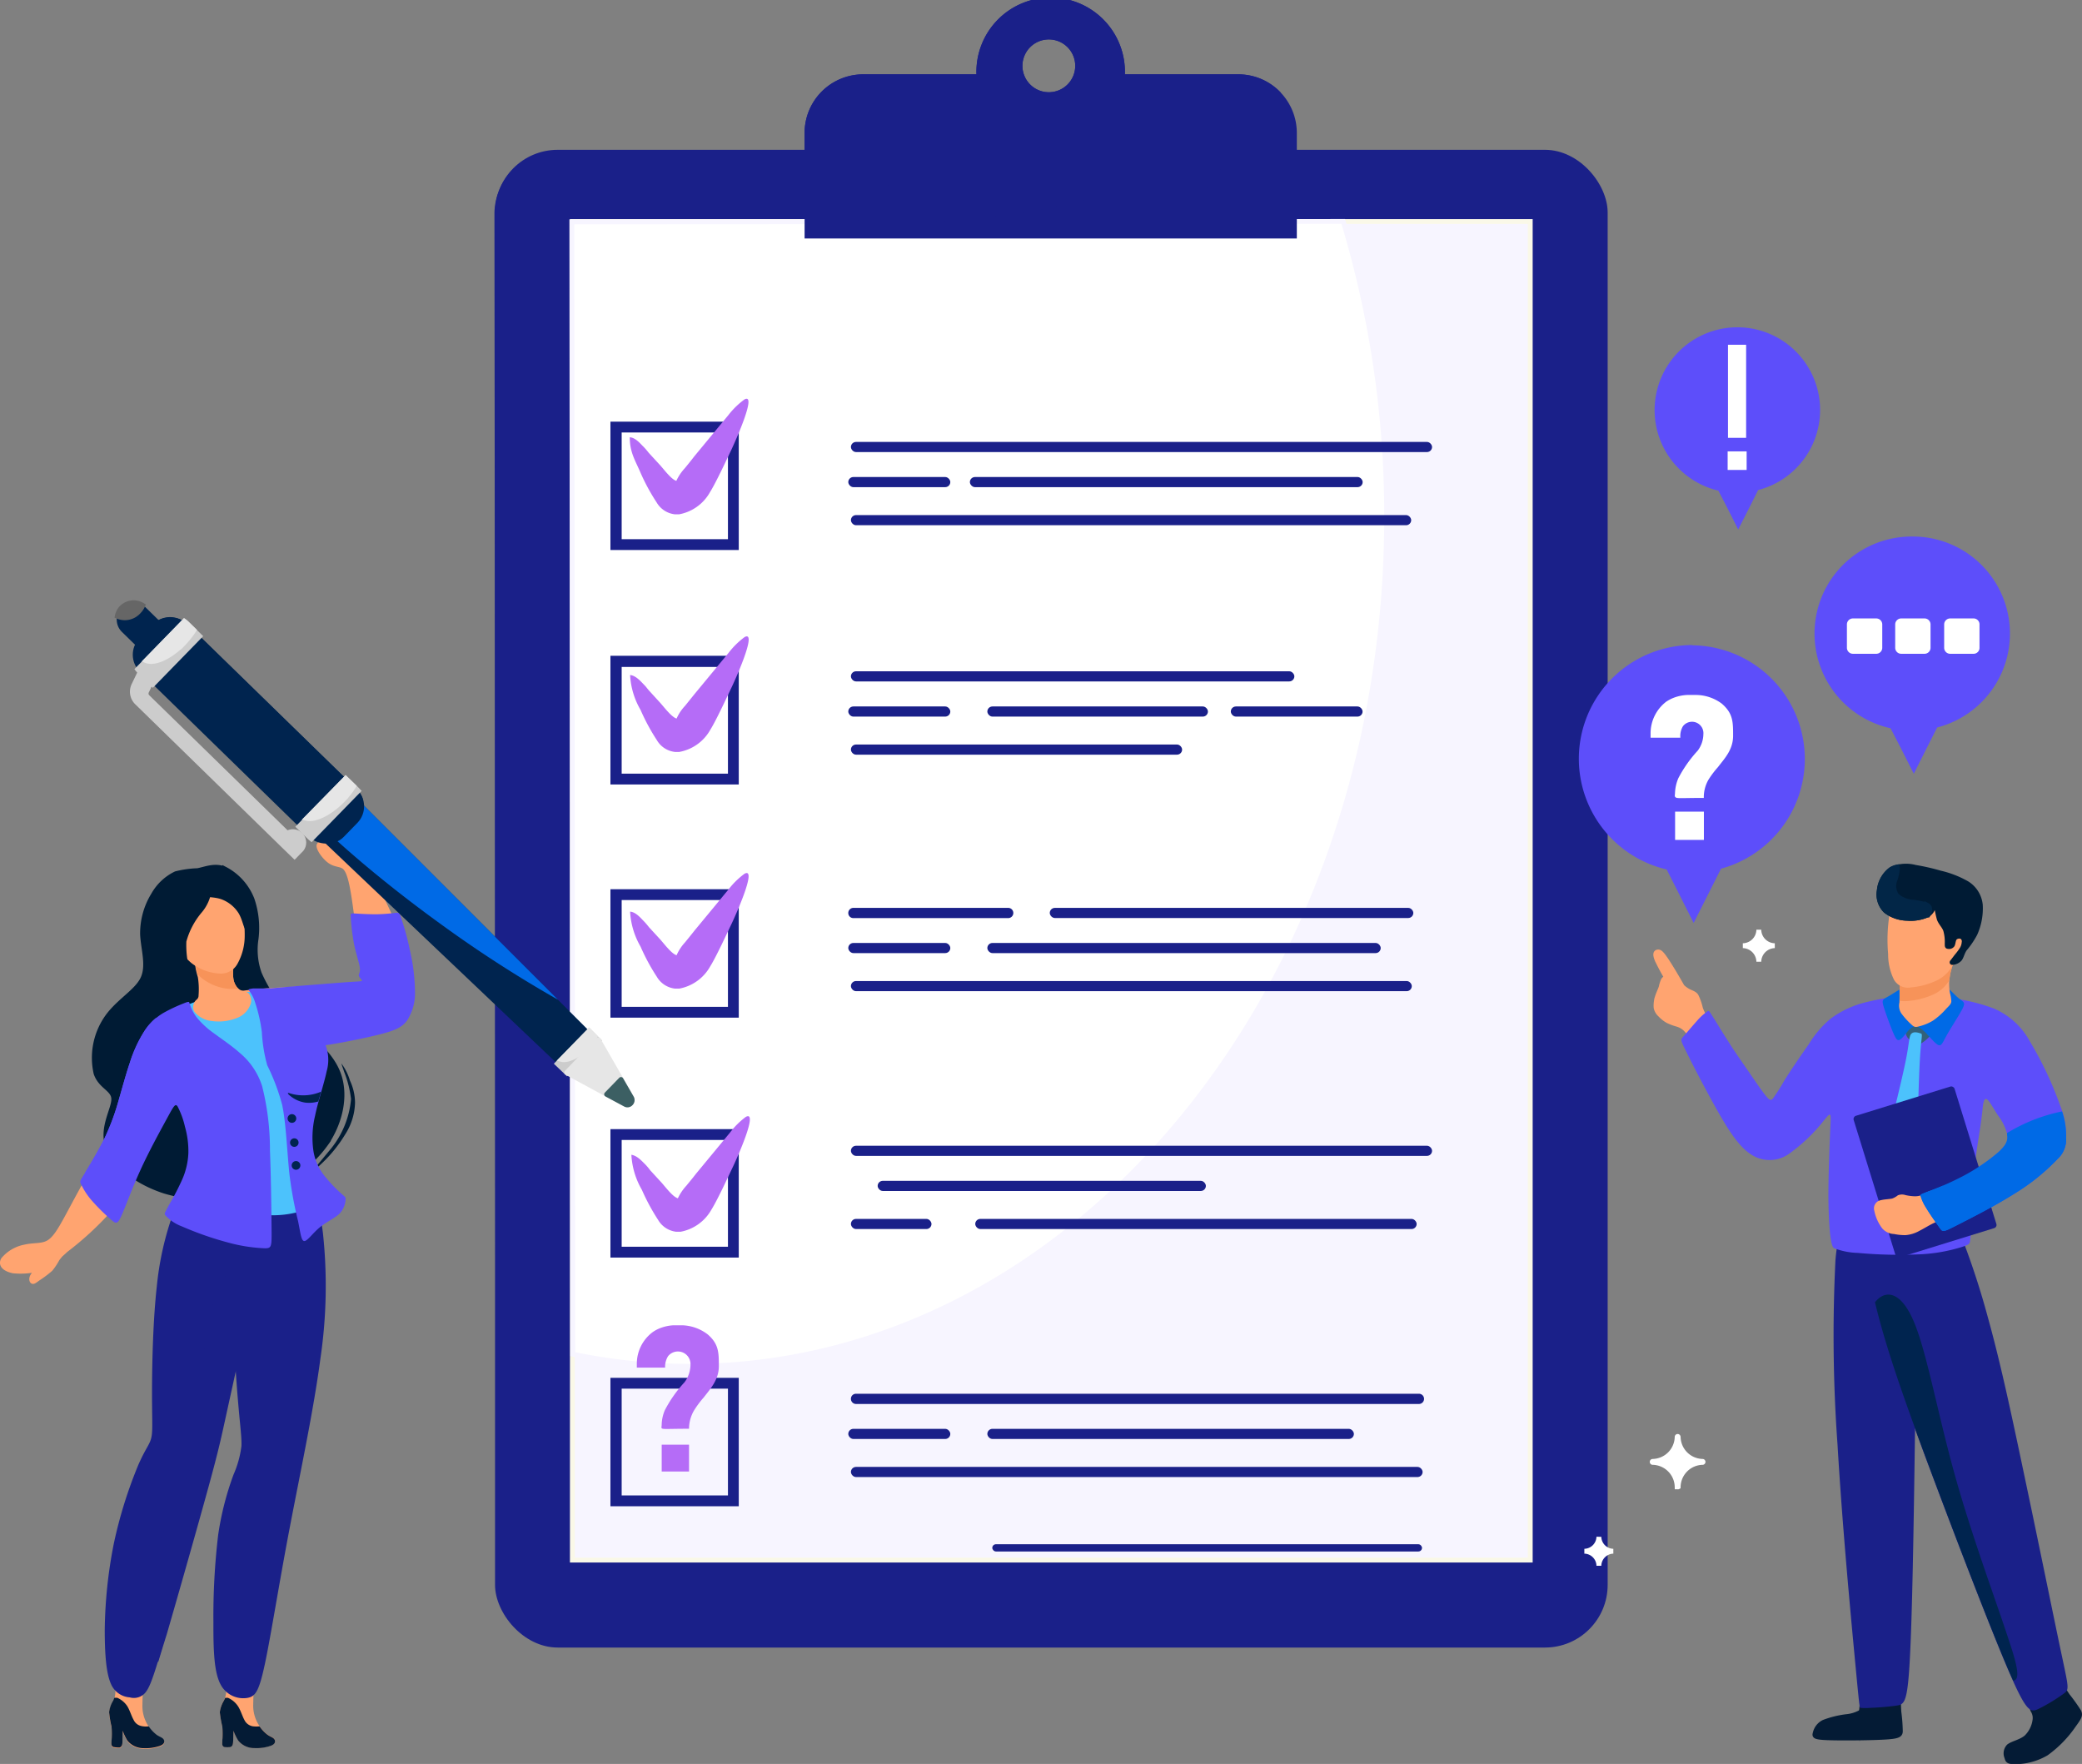 <svg xmlns="http://www.w3.org/2000/svg" viewBox="0 0 244.48 207.12"><rect x="0" y="0" width="244.48" height="207.12" fill="#808080" stroke="none"/><defs><style>.cls-1,.cls-2{fill:#1a2089;}.cls-10,.cls-11,.cls-12,.cls-13,.cls-14,.cls-15,.cls-16,.cls-17,.cls-18,.cls-19,.cls-2,.cls-20,.cls-22,.cls-23,.cls-24,.cls-27,.cls-4,.cls-5,.cls-7,.cls-8,.cls-9{fill-rule:evenodd;}.cls-3{fill:#f7f5ff;stroke:#faf8e8;}.cls-11,.cls-15,.cls-16,.cls-18,.cls-22,.cls-23,.cls-24,.cls-25,.cls-27,.cls-3,.cls-4,.cls-7,.cls-8,.cls-9{stroke-miterlimit:22.93;}.cls-11,.cls-15,.cls-16,.cls-18,.cls-19,.cls-20,.cls-22,.cls-23,.cls-27,.cls-3,.cls-4,.cls-7,.cls-8,.cls-9{stroke-width:0.57px;}.cls-24,.cls-25,.cls-26,.cls-27,.cls-4{fill:#fff;}.cls-4{stroke:#f7f5ff;}.cls-5,.cls-6{fill:#b56cf7;}.cls-7{fill:#ffa470;stroke:#ffa470;}.cls-8{fill:#041b35;stroke:#041b35;}.cls-12,.cls-9{fill:#001b34;}.cls-9{stroke:#001b34;}.cls-10{fill:#4cc2fc;}.cls-11{fill:#f79359;stroke:#f79359;}.cls-13{fill:#5d4efa;}.cls-14,.cls-21{fill:#00244f;}.cls-15{fill:#ccc;stroke:#ccc;}.cls-16{fill:#666;stroke:#666;}.cls-17{fill:#006ae6;}.cls-18,.cls-19{fill:#e6e6e6;stroke:#e6e6e6;}.cls-19,.cls-20{stroke-linecap:round;stroke-linejoin:round;}.cls-20{fill:#3c5f63;stroke:#3c5f63;}.cls-22{fill:#33627a;stroke:#33627a;}.cls-23{fill:#022647;stroke:#022647;}.cls-24,.cls-25,.cls-27{stroke:#fff;}.cls-24,.cls-25{stroke-width:0.22px;}</style></defs><title>designing_a_framework</title><g id="Layer_2" data-name="Layer 2"><g id="Layer_1-2" data-name="Layer 1"><rect class="cls-1" x="58.13" y="17.59" width="130.65" height="175.86" rx="7.36"/><path class="cls-2" d="M65.28,17.81,179,17.72a7.32,7.32,0,0,1,7.23,7.34l.05,67.28c-19.11,41.35-61.6,70.13-110.95,70.13a125.61,125.61,0,0,1-17.13-1.18L58.06,25.17A7.32,7.32,0,0,1,65.28,17.81Z"/><rect class="cls-3" x="67.21" y="26.01" width="112.48" height="157.17"/><path class="cls-4" d="M67.15,26.05,157.73,26a118.87,118.87,0,0,1,5.1,34.7c0,55.08-36.66,99.73-81.89,99.73A67.47,67.47,0,0,1,67.26,159Z"/><path class="cls-2" d="M101.34,8.73h13.32a8.72,8.72,0,1,1,17.43,0H145.4a6.88,6.88,0,0,1,6.88,6.86V28l-57.8,0V15.61a6.88,6.88,0,0,1,6.86-6.88Zm21.82-4.1a3.1,3.1,0,1,0,3.1,3.1,3.1,3.1,0,0,0-3.1-3.1ZM105.67,17.81A2.2,2.2,0,0,0,103.49,20h0a2.17,2.17,0,0,0,2.18,2.17l35.42,0A2.2,2.2,0,0,0,143.27,20h0a2.17,2.17,0,0,0-2.18-2.17Z"/><path class="cls-2" d="M101.34,8.73h13.32a8.72,8.72,0,1,1,17.43,0H145.4a6.81,6.81,0,0,1,5,2.15,30.67,30.67,0,0,1-8.65,7,2.07,2.07,0,0,0-.66-.1l-35.42,0A2.2,2.2,0,0,0,103.49,20h0a2.17,2.17,0,0,0,2.18,2.17l26.32,0A82,82,0,0,1,106.56,26a90.54,90.54,0,0,1-12.08-.8V15.61a6.88,6.88,0,0,1,6.86-6.88Zm21.82-4.1a3.1,3.1,0,1,0,3.1,3.1A3.1,3.1,0,0,0,123.16,4.63Z"/><path class="cls-2" d="M71.68,49.51H86.75V64.58H71.68V49.51ZM73,50.78V63.31H85.48V50.78Z"/><path class="cls-2" d="M71.68,77H86.75V92.11H71.68V77ZM73,78.31V90.84H85.48V78.31Z"/><path class="cls-2" d="M71.68,104.41H86.75v15.08H71.68V104.41ZM73,105.68v12.54H85.48V105.68Z"/><path class="cls-2" d="M71.68,132.58H86.75v15.08H71.68V132.58ZM73,133.85v12.54H85.48V133.85Z"/><path class="cls-2" d="M71.68,161.78H86.75v15.08H71.68V161.78ZM73,163.05v12.54H85.48V163.05Z"/><path class="cls-5" d="M79.42,56.46c-.62-.17-1.57-1.5-2-1.94l-1.25-1.36a7.93,7.93,0,0,0-.61-.71c-.41-.4-.92-1.05-1.61-1.11,0,1.78.65,2.73,1.24,4.11A23.55,23.55,0,0,0,77.11,59a2.84,2.84,0,0,0,2.14,1.39h.49a5.23,5.23,0,0,0,3.63-2.6c.69-1.1,1.88-3.66,2.52-5,.25-.53,3.1-6.74,1.53-5.89a9.38,9.38,0,0,0-1.89,1.84l-4,4.84c-.39.51-.71.9-1.11,1.39A5.69,5.69,0,0,0,79.42,56.46Z"/><path class="cls-5" d="M79.45,84.37c-.62-.17-1.58-1.49-2-1.93l-1.25-1.37c-.26-.3-.31-.41-.6-.7s-.93-1.06-1.61-1.11a9.06,9.06,0,0,0,1.23,4.1,23.6,23.6,0,0,0,1.91,3.54,2.81,2.81,0,0,0,2.13,1.39h.5A5.23,5.23,0,0,0,83.4,85.7c.69-1.1,1.87-3.66,2.51-5,.26-.53,3.11-6.74,1.53-5.9a9.39,9.39,0,0,0-1.88,1.85l-4,4.84-1.12,1.39A5.24,5.24,0,0,0,79.45,84.37Z"/><path class="cls-5" d="M79.45,112.16c-.62-.17-1.58-1.5-2-1.94l-1.25-1.36a7.92,7.92,0,0,0-.6-.7c-.41-.41-.93-1.06-1.61-1.12a9.14,9.14,0,0,0,1.23,4.11,23.6,23.6,0,0,0,1.91,3.54,2.84,2.84,0,0,0,2.13,1.39h.5a5.25,5.25,0,0,0,3.63-2.6c.69-1.1,1.87-3.66,2.51-5,.26-.53,3.11-6.74,1.53-5.89a9.33,9.33,0,0,0-1.88,1.84l-4,4.84c-.4.51-.72.9-1.12,1.39A5.43,5.43,0,0,0,79.45,112.16Z"/><path class="cls-5" d="M79.6,140.7c-.62-.16-1.58-1.49-2-1.93l-1.25-1.36a6.46,6.46,0,0,0-.6-.71c-.41-.4-.93-1-1.61-1.11a9.14,9.14,0,0,0,1.23,4.11,24.54,24.54,0,0,0,1.91,3.54,2.84,2.84,0,0,0,2.13,1.39h.5a5.25,5.25,0,0,0,3.63-2.6c.69-1.1,1.87-3.66,2.51-5,.26-.53,3.11-6.74,1.53-5.89A9.32,9.32,0,0,0,85.71,133l-4,4.84c-.39.51-.72.9-1.12,1.39A5.77,5.77,0,0,0,79.6,140.7Z"/><path class="cls-5" d="M74.78,160.12v.46H78.1a2.38,2.38,0,0,1,.34-1.33,1.48,1.48,0,0,1,2.64,1,3.45,3.45,0,0,1-.7,2.05,15.07,15.07,0,0,0-2.3,3.26,4.51,4.51,0,0,0-.38,1.68c0,.72-.54.52,3.21.52a4.28,4.28,0,0,1,.57-2.12,11.12,11.12,0,0,1,1.15-1.55c.77-1,1.78-2.07,1.78-3.67s0-2.61-1.31-3.74a5.18,5.18,0,0,0-3-1.07h-1a5.11,5.11,0,0,0-1.74.4,4.33,4.33,0,0,0-.7.39A4.63,4.63,0,0,0,74.78,160.12Z"/><rect class="cls-6" x="77.7" y="169.63" width="3.21" height="3.15"/><rect class="cls-1" x="116.52" y="181.32" width="50.46" height="0.85" rx="0.43"/><path class="cls-2" d="M140.64,183.82h25.94c.22,0,.39.1.39.22h0c0,.12-.17.22-.39.22H140.64c-.21,0-.39-.1-.39-.22h0C140.25,183.92,140.43,183.82,140.64,183.82Z"/><rect class="cls-1" x="99.92" y="51.89" width="68.24" height="1.19" rx="0.6"/><rect class="cls-1" x="99.61" y="56.01" width="11.98" height="1.19" rx="0.6"/><rect class="cls-1" x="113.89" y="56.01" width="46.12" height="1.19" rx="0.6"/><rect class="cls-1" x="99.92" y="60.48" width="65.79" height="1.19" rx="0.6"/><rect class="cls-1" x="99.92" y="78.82" width="52.07" height="1.19" rx="0.6"/><rect class="cls-1" x="99.61" y="82.95" width="11.98" height="1.19" rx="0.6"/><rect class="cls-1" x="144.53" y="82.95" width="15.47" height="1.19" rx="0.6"/><rect class="cls-1" x="99.92" y="87.42" width="38.89" height="1.19" rx="0.6"/><rect class="cls-1" x="115.94" y="82.95" width="25.9" height="1.19" rx="0.6"/><rect class="cls-1" x="123.27" y="106.6" width="42.69" height="1.19" rx="0.6"/><rect class="cls-1" x="99.61" y="110.72" width="11.98" height="1.19" rx="0.6"/><rect class="cls-1" x="99.92" y="115.19" width="65.86" height="1.19" rx="0.6"/><rect class="cls-1" x="115.94" y="110.72" width="46.19" height="1.19" rx="0.6"/><path class="cls-1" d="M100.2,106.6h18.19a.6.6,0,0,1,.6.6v0a.6.6,0,0,1-.6.6H100.2a.59.59,0,0,1-.59-.59v0A.6.6,0,0,1,100.2,106.6Z"/><rect class="cls-1" x="99.92" y="134.53" width="68.24" height="1.19" rx="0.6"/><rect class="cls-1" x="103.06" y="138.65" width="38.54" height="1.19" rx="0.6"/><rect class="cls-1" x="99.92" y="143.12" width="9.46" height="1.19" rx="0.6"/><rect class="cls-1" x="114.52" y="143.12" width="51.83" height="1.19" rx="0.6"/><path class="cls-1" d="M100.52,163.65h66.1a.6.6,0,0,1,.6.6v0a.6.6,0,0,1-.6.6h-66.1a.6.6,0,0,1-.6-.6v0A.59.59,0,0,1,100.52,163.65Z"/><rect class="cls-1" x="99.61" y="167.77" width="11.98" height="1.19" rx="0.6"/><rect class="cls-1" x="99.92" y="172.24" width="67.13" height="1.19" rx="0.6"/><rect class="cls-1" x="115.94" y="167.77" width="43.04" height="1.19" rx="0.6"/><path class="cls-7" d="M29.86,195.21a35.31,35.31,0,0,0-.41,4.89,4.52,4.52,0,0,0,.72,2.63,4.81,4.81,0,0,0,1.07,1.17c.33.23.58.3.7.41s.13.25-.25.39a4.84,4.84,0,0,1-1.81.25,2.12,2.12,0,0,1-1.68-.77,5.69,5.69,0,0,1-.72-1.81c-.14-.46-.25-.57-.3-.1s-.06,1.5-.08,2-.05.57-.18.57a3,3,0,0,1-.44,0c-.11,0-.11,0-.09-.4a11,11,0,0,0,0-1.77,13.47,13.47,0,0,1-.29-1.65,3.19,3.19,0,0,1,.45-1.23,2.91,2.91,0,0,0,.29-1.41c0-.68-.11-1.69-.18-2.61s-.11-1.74-.11-2.17,0-.46.68-.52a7.72,7.72,0,0,1,2.46.09C30.2,193.38,30.06,193.88,29.86,195.21Z"/><path class="cls-8" d="M30.34,203a4.64,4.64,0,0,0,.9.92c.33.23.58.3.7.41s.13.25-.25.39a4.84,4.84,0,0,1-1.81.25,2.12,2.12,0,0,1-1.68-.77,5.69,5.69,0,0,1-.72-1.81c-.14-.46-.25-.57-.3-.1s-.06,1.5-.08,2-.05.57-.18.57a3,3,0,0,1-.44,0c-.11,0-.11,0-.09-.4a11,11,0,0,0,0-1.77,13.47,13.47,0,0,1-.29-1.65,3.19,3.19,0,0,1,.45-1.23l.08-.17.08,0a2.38,2.38,0,0,1,1,.86c.29.44.47,1.09.73,1.57a1.63,1.63,0,0,0,1.15.9A3.55,3.55,0,0,0,30.34,203Z"/><path class="cls-7" d="M16.86,195.26a33.82,33.82,0,0,0-.42,4.89,4.52,4.52,0,0,0,.72,2.63A4.81,4.81,0,0,0,18.23,204c.33.23.58.3.7.41s.13.25-.25.39a4.81,4.81,0,0,1-1.81.25,2.12,2.12,0,0,1-1.68-.77,5.94,5.94,0,0,1-.72-1.81c-.14-.46-.25-.57-.3-.11s-.06,1.51-.07,2.05-.06.57-.18.57a3.1,3.1,0,0,1-.45-.05c-.11,0-.11,0-.09-.4a9.94,9.94,0,0,0,0-1.77,11.84,11.84,0,0,1-.28-1.65,3,3,0,0,1,.45-1.23,2.92,2.92,0,0,0,.28-1.41c0-.68-.1-1.69-.18-2.61s-.11-1.74-.11-2.17,0-.46.69-.52a7.67,7.67,0,0,1,2.45.09C17.2,193.43,17.05,193.93,16.86,195.26Z"/><path class="cls-8" d="M17.33,203a4.47,4.47,0,0,0,.9.93c.33.23.58.3.7.41s.13.25-.25.39a4.81,4.81,0,0,1-1.81.25,2.12,2.12,0,0,1-1.68-.77,5.94,5.94,0,0,1-.72-1.81c-.14-.46-.25-.57-.3-.11s-.06,1.51-.07,2.05-.06.57-.18.57a3.1,3.1,0,0,1-.45-.05c-.11,0-.11,0-.09-.4a9.94,9.94,0,0,0,0-1.77,11.84,11.84,0,0,1-.28-1.65,3,3,0,0,1,.45-1.23l.07-.18.08,0a2.43,2.43,0,0,1,1,.85c.28.45.46,1.09.73,1.58a1.58,1.58,0,0,0,1.14.89A2.67,2.67,0,0,0,17.33,203Z"/><path class="cls-9" d="M20.65,102.59a12,12,0,0,1,2.55-.36c.92-.17,2-.68,3.2-.19a6.78,6.78,0,0,1,3.19,3.55,10.35,10.35,0,0,1,.48,4.64,8.32,8.32,0,0,0,.38,4.08,16.89,16.89,0,0,0,3.84,5.48c1.93,1.91,4.45,3.72,5.41,6.2s.36,5.63-1.38,8.23a14.69,14.69,0,0,1-8.09,5.65,19.15,19.15,0,0,1-10.87,0c-3.38-1.08-6.1-3.26-6.75-5.41s.78-4.25.75-5.43-1.53-1.41-2.08-3a8.28,8.28,0,0,1,1.16-6.38c1.31-2,3.53-3.13,4.3-4.67s.09-3.47,0-5.26a8.62,8.62,0,0,1,1.29-4.67A6,6,0,0,1,20.65,102.59Z"/><path class="cls-2" d="M35,135.9c1.43,1.55,2.42,4.86,2.92,8.88a58.33,58.33,0,0,1-.3,14.77c-.79,6-2.36,13.33-3.62,19.94S31.82,192,31.12,195.3,30,199.22,29,199.37a3,3,0,0,1-3.12-1.63c-.75-1.45-.83-4-.82-7.25a81.23,81.23,0,0,1,.56-10.28,34.85,34.85,0,0,1,1.8-7.06,11.94,11.94,0,0,0,.93-3.35c.05-1-.16-2.37-.43-5.63s-.59-8.46-.84-13.13-.43-8.83,0-11.45,1.58-3.69,3.07-4.35S33.57,134.36,35,135.9Z"/><path class="cls-7" d="M24.62,117.86c1.24-1.14,5.17-1.46,8.65-1.65s6.51-.26,8.22-.23,2.12.16,2-.61-.64-2.44-1.05-4.39-.64-4.2-.91-5.87-.55-2.77-1-3.23-1.09-.28-1.79-.77-1.46-1.63-1.25-1.92,1.41.3,1.74,0-.2-1.39-.73-2.18-1.05-1.25-.91-1.68,1-.83,1.78-.93a2.74,2.74,0,0,1,2.31.74A5.72,5.72,0,0,1,43,97.66a4.85,4.85,0,0,1,0,1.86,6.61,6.61,0,0,0,.52,3.23c.59,1.51,1.78,3.5,2.64,5.73A32.46,32.46,0,0,1,47.83,115c.27,1.84.31,3-.38,3.93s-2.08,1.42-5.74,2-9.56,1.27-13.23.62S23.37,119,24.62,117.86Z"/><path class="cls-2" d="M28.78,138.52c-1.41-.16-3.78-.28-5-.34s-1.19-.06-1.54.49a17,17,0,0,0-1.83,3.59,35.61,35.61,0,0,0-2,8.82c-.45,4-.56,9.26-.56,12.49s.11,4.44-.09,5.27-.69,1.25-1.55,3.24a52.64,52.64,0,0,0-2.84,9.14,54.85,54.85,0,0,0-1.07,10.17c0,2.93.18,5.11.73,6.33a2.58,2.58,0,0,0,2.21,1.58,1.75,1.75,0,0,0,1.9-.65c.54-.72,1-2.11,2.36-6.79s3.62-12.63,4.88-17.22,1.5-5.8,2.2-9,1.85-8.24,2.57-12.38,1-7.32,1.21-9.23.29-2.57.4-3.19a3,3,0,0,0,0-1.6C30.67,138.89,30.2,138.68,28.78,138.52Z"/><path class="cls-2" d="M18.59,195.11c.26-.86.58-1.92,1-3.25,1.36-4.68,3.62-12.63,4.88-17.22s1.5-5.8,2.2-9,1.85-8.24,2.57-12.38c.3-1.76.53-3.35.71-4.74a2,2,0,0,0-2.67.34c-1.49,1.39-2.63,4.73-3.14,8.79s-.36,8.83-1.16,12.41-2.52,5.94-3.73,9.59a46.46,46.46,0,0,0-2,11.62C17.14,194,17.52,195.2,18.59,195.11Z"/><path class="cls-10" d="M36,136.65a9.63,9.63,0,0,1-.34-5.07c.43-1.85,1.61-3.71,2.07-5.34a4.82,4.82,0,0,0-.87-4.52,20.14,20.14,0,0,0-4.38-4,5.74,5.74,0,0,0-3.2-1.24,13.38,13.38,0,0,0-4.66.63,21.48,21.48,0,0,0-5.86,2.55c-1,.81-.16,1.31.38,2.55s.78,3.2,1.32,5.08a37.53,37.53,0,0,0,1.92,4.93,6.26,6.26,0,0,1,.8,2.87,8.32,8.32,0,0,1-.75,2.79,13.86,13.86,0,0,1-.89,1.69c-.18.28-.18.28,1.37.88a35.15,35.15,0,0,0,7.39,2.11,11.57,11.57,0,0,0,6.14-.73c1.15-.58,1.15-1.22.86-2S36.4,138.05,36,136.65Z"/><path class="cls-7" d="M27.23,113a5.51,5.51,0,0,0-.1,2,2.17,2.17,0,0,0,.85,1.43c.38.24.79.21,1,.4a1,1,0,0,1,.13,1.08,2.36,2.36,0,0,1-1.36,1.34,5.49,5.49,0,0,1-2.84.35,2.67,2.67,0,0,1-1.87-1,.85.85,0,0,1,.22-1,.87.87,0,0,0,.34-.71,9.3,9.3,0,0,0-.09-2.23,8.5,8.5,0,0,1-.36-1.76c.07-.32.5-.32,1.24-.48a23.69,23.69,0,0,1,2.34-.54c.58-.06.68.16.68.34A6.92,6.92,0,0,1,27.23,113Z"/><path class="cls-11" d="M27.23,113a5.51,5.51,0,0,0-.1,2,2.64,2.64,0,0,0,.3.83H27a5.57,5.57,0,0,1-3.08-1.17,4.09,4.09,0,0,1-.44-.39,4.68,4.68,0,0,1-.28-1.38c.07-.32.5-.32,1.24-.48a23.69,23.69,0,0,1,2.34-.54c.58-.06.68.16.68.34A6.92,6.92,0,0,1,27.23,113Z"/><path class="cls-7" d="M28,106.23a13.81,13.81,0,0,1,.45,3.64,6.46,6.46,0,0,1-.81,3.15,1.92,1.92,0,0,1-1.91,1,5.57,5.57,0,0,1-3.08-1.17,6.72,6.72,0,0,1-2.08-3.15,4.74,4.74,0,0,1,0-3.42A4.51,4.51,0,0,1,23,104a5.51,5.51,0,0,1,2.89-.3,2.12,2.12,0,0,1,1.38.82A3.92,3.92,0,0,1,28,106.23Z"/><path class="cls-7" d="M21.4,119a4.64,4.64,0,0,1,1.3,3.08,9.27,9.27,0,0,1-1.26,5c-1,1.76-2.51,3.48-3.43,4.88a20.34,20.34,0,0,0-1.9,4.21,22.93,22.93,0,0,1-3.37,6,36.73,36.73,0,0,1-5,4.59l-.67.61c-.1.14-.24.29-.35.45A7.71,7.71,0,0,1,5.94,149a12.13,12.13,0,0,1-1.46,1.1c-.4.29-.56.42-.66.35s-.15-.32,0-.6.41-.49.64-.83a8.64,8.64,0,0,1-2.91.2C.5,149,.05,148.48.4,147.89a4.36,4.36,0,0,1,2.53-1.47c1-.24,1.95-.08,2.71-.49S7,144.54,7.84,143s1.92-3.62,2.91-5.25A30.22,30.22,0,0,0,13.44,133a58.66,58.66,0,0,0,2-6.81,22,22,0,0,1,1.78-5.17,5,5,0,0,1,2.29-2C20.27,118.7,20.82,118.55,21.4,119Z"/><path class="cls-9" d="M23.72,102.57a2.22,2.22,0,0,1,.84,1.93A4.75,4.75,0,0,1,23.43,107a9.21,9.21,0,0,0-1.83,3.51,11.34,11.34,0,0,0,.55,4c.27,1.28.3,2.46-.39,3.18s-2.1,1-3.21,1.7a7.33,7.33,0,0,0-2.45,3.1c-.55,1.18-.85,2.35-1.08,2.91s-.4.5-.67-.4a8.71,8.71,0,0,1-.27-4.13,7.68,7.68,0,0,1,2.52-3.72,11.5,11.5,0,0,0,2.73-2.63,6.83,6.83,0,0,0,.34-3.64,29.3,29.3,0,0,1-.18-3.78,3,3,0,0,1,.84-2c.48-.52,1.17-1,1.77-1.56S23.25,102.39,23.72,102.57Z"/><path class="cls-9" d="M23.46,104.25a1,1,0,0,0,.57.69c.43.16,1.23.09,2.06.38a4.32,4.32,0,0,1,2.19,1.79c.49.84.61,1.86.85,1.94s.6-.77.49-1.87A5.27,5.27,0,0,0,28,104a4.46,4.46,0,0,0-3-.92,2.44,2.44,0,0,0-1.62.46.47.47,0,0,0-.15.55C23.32,104.16,23.39,104.09,23.46,104.25Z"/><path class="cls-12" d="M41.69,129.47a7.2,7.2,0,0,1-1.17,3.75,16.28,16.28,0,0,1-3.32,3.91,1.06,1.06,0,0,1-.49.34l2.15-2.59a10.76,10.76,0,0,0,2.36-5.83,12.58,12.58,0,0,0-.8-3.18c-.11-.34-.25-.69-.33-1a6.35,6.35,0,0,1,1,2A6.22,6.22,0,0,1,41.69,129.47Z"/><path class="cls-13" d="M30.35,116.21c.35,0,.71-.1,1.62-.18s2.37-.21,4.18-.35,4-.32,5.1-.39,1.3-.06,1.24-.18-.33-.38-.36-.57.2-.33.12-.93-.45-1.65-.68-2.78a25.42,25.42,0,0,1-.37-3c-.05-.6-.06-.6.48-.57s1.65.1,2.61.09a21.43,21.43,0,0,0,2.19-.17c.41,0,.41,0,.63.63s.66,2,1,3.66a22.61,22.61,0,0,1,.62,5,5.85,5.85,0,0,1-.94,3.37c-.56.75-1.31,1.13-3.06,1.58s-4.51,1-6,1.23-1.73.24-2.21-.11a23,23,0,0,1-2.1-1.93c-.91-.9-2-2-2.82-2.78s-1.29-1.12-1.45-1.33S30.18,116.26,30.35,116.21Z"/><path class="cls-13" d="M21.6,117.8a18.89,18.89,0,0,0-2.37,1.11A6.77,6.77,0,0,0,17,121a15.55,15.55,0,0,0-1.74,3.74c-.5,1.47-.93,3.1-1.37,4.6a26.75,26.75,0,0,1-1.66,4.4c-.76,1.54-1.81,3.26-2.34,4.12s-.53.86-.37,1.19a8.33,8.33,0,0,0,1.16,1.8,22.63,22.63,0,0,0,2.3,2.3c.6.54.79.66,1.25-.33s1.19-3.08,2.24-5.39,2.44-4.82,3.2-6.22.92-1.66,1.18-1.3a9.84,9.84,0,0,1,.87,2.39,10.52,10.52,0,0,1,.4,3.08,8.55,8.55,0,0,1-.72,3.1,28.61,28.61,0,0,1-1.49,2.88c-.37.68-.46.88-.52,1s-.09.2.1.42A5,5,0,0,0,21.36,144a38,38,0,0,0,5.48,1.91,19,19,0,0,0,4.26.66c.79,0,.81-.17.79-2.23s-.06-6-.19-9.24a30.51,30.51,0,0,0-.92-7.57,8.38,8.38,0,0,0-2.6-3.88c-1.06-.94-2.2-1.68-3.12-2.37a9.91,9.91,0,0,1-2-1.87,4.83,4.83,0,0,1-.73-1.41c-.1-.29-.12-.32-.14-.34S22.11,117.59,21.6,117.8Z"/><path class="cls-13" d="M18.3,119.53A6.64,6.64,0,0,0,17,121a15.55,15.55,0,0,0-1.74,3.74c-.5,1.47-.93,3.1-1.37,4.6a26.75,26.75,0,0,1-1.66,4.4c-.71,1.43-1.67,3-2.22,3.92a.84.84,0,0,0,.32.5c.51.34,1.58,0,2.37-.89a11.13,11.13,0,0,0,1.72-3.3,8.47,8.47,0,0,1,1.82-3,21.53,21.53,0,0,0,3.25-3.4,6.65,6.65,0,0,0,.74-4.33,5.72,5.72,0,0,0-1.45-3.3A2.73,2.73,0,0,0,18.3,119.53Z"/><path class="cls-13" d="M29.22,116.29a4.13,4.13,0,0,1,.69,1.27,18.41,18.41,0,0,1,.84,3.64,17.87,17.87,0,0,0,.63,3.88,24.87,24.87,0,0,1,1.76,4.67c.47,2.29.58,5.71.86,8.22a46.36,46.36,0,0,0,1,5.41c.27,1.31.36,2.31.72,2.34s1-.93,1.83-1.61,1.81-1.09,2.35-1.64a2.63,2.63,0,0,0,.68-1.59c0-.33,0-.3-.47-.7a16.8,16.8,0,0,1-2-2.11,6.22,6.22,0,0,1-1.29-2.83A10.92,10.92,0,0,1,37,131c.35-1.71,1.05-3.73,1.36-5.22a4.82,4.82,0,0,0-.33-3.51,15,15,0,0,0-2.57-3.23,27.07,27.07,0,0,0-2.53-2.28,3.3,3.3,0,0,0-1-.65,2.37,2.37,0,0,0-.78-.05l-1.44,0C29.26,116.13,29.14,116.15,29.22,116.29Z"/><path class="cls-14" d="M37.38,129.33c.11-.38.22-.77.32-1.15a5.29,5.29,0,0,1-3.8.15c-.19,0-.08.15.26.41a3.68,3.68,0,0,0,1.65.72A3.74,3.74,0,0,0,37.38,129.33Z"/><path class="cls-13" d="M22.87,131.51a12.73,12.73,0,0,0,3.18.84,5.18,5.18,0,0,0,3.06-.95,5.47,5.47,0,0,0,1.14-1.07c.15-.13.15.08,0,.49a3.52,3.52,0,0,1-1,1.5,4.16,4.16,0,0,1-2.32.94,7,7,0,0,1-2.8-.35,3.31,3.31,0,0,1-1.46-1C22.4,131.62,22.26,131.34,22.87,131.51Z"/><path class="cls-14" d="M34.28,131.84a.51.51,0,1,0-.51-.51A.51.51,0,0,0,34.28,131.84Z"/><path class="cls-14" d="M34.56,134.66a.5.5,0,1,0-.5-.5A.5.5,0,0,0,34.56,134.66Z"/><path class="cls-14" d="M34.76,137.35a.51.51,0,1,0-.51-.51A.51.51,0,0,0,34.76,137.35Z"/><path class="cls-15" d="M17.33,81.84l16.39,16a1.28,1.28,0,0,1,1.67,1.89l-.8.82-.91-.88L16.43,82.83l-.33-.32a1.78,1.78,0,0,1-.37-2.09l1.34-2.79,1.27,1.23-1.13,2.33A.57.57,0,0,0,17.33,81.84Z"/><path class="cls-14" d="M14.29,71.35h0a2,2,0,0,0,0,2.82l1.79,1.75a2,2,0,0,0,2.83,0h0a2,2,0,0,0,0-2.83l-1.79-1.75A2,2,0,0,0,14.29,71.35Z"/><path class="cls-16" d="M14.29,71.35h0a1.94,1.94,0,0,0-.52,1,2.19,2.19,0,0,0,2.51-.54,2.42,2.42,0,0,0,.49-.72A2,2,0,0,0,14.29,71.35Z"/><polygon class="cls-14" points="31.52 83.38 26.82 88.2 66.58 125.98 70.3 122.17 31.52 83.38"/><path class="cls-17" d="M65.53,117.39,33.81,85.66c-1.84-.44-3.09-.37-3.58.31C28.4,88.52,38.15,98.69,52,108.68A145.14,145.14,0,0,0,65.53,117.39Z"/><polygon class="cls-15" points="65.44 124.89 66.58 125.98 70.3 122.17 69.18 121.05 65.44 124.89"/><path class="cls-18" d="M69.86,121.73l-.68-.68-3.26,3.34c.73.19,2-.39,3-1.48A6,6,0,0,0,69.86,121.73Z"/><path class="cls-19" d="M73.41,129.66l-2.57-1.39-4.3-2.33L68.4,124l1.86-1.91,2.44,4.24,1.46,2.54a.55.55,0,0,1-.09.66A.52.52,0,0,1,73.41,129.66Z"/><path class="cls-20" d="M73.41,129.66l-2.18-1.17,1.69-1.74,1.24,2.15a.55.55,0,0,1-.09.66A.52.52,0,0,1,73.41,129.66Z"/><rect class="cls-21" x="25.22" y="69.06" width="7.9" height="33.46" rx="2.79" transform="translate(-52.62 46.78) rotate(-45.73)"/><path class="cls-14" d="M18,73.27l-.87.9a44.63,44.63,0,0,0,8.31,10.64c7.06,6.88,14.54,10.75,17.16,9a2.84,2.84,0,0,0-.69-1.1l-20-19.47A2.8,2.8,0,0,0,18,73.27Z"/><path class="cls-15" d="M35.08,97.07l1.31,1.28.18.15,5.5-5.64-.16-.17-1.32-1.28Z"/><path class="cls-18" d="M41.53,92.32l-.94-.91L36,96.08c1,.24,2.72-.58,4.19-2.08A9.17,9.17,0,0,0,41.53,92.32Z"/><path class="cls-15" d="M16.16,78.59a2.44,2.44,0,0,0,.27.29l1.51,1.48,5.52-5.66-1.52-1.48a2.48,2.48,0,0,0-.3-.25Z"/><path class="cls-18" d="M22.77,74l-.83-.81a2.48,2.48,0,0,0-.3-.25l-4.5,4.62c1,.42,2.82-.4,4.4-2A9.88,9.88,0,0,0,22.77,74Z"/><path class="cls-7" d="M200.74,120.2a5.5,5.5,0,0,1-1.07-1.82,6.17,6.17,0,0,0-.51-1.45c-.23-.32-.63-.38-1-.6a3.39,3.39,0,0,1-.63-.48l-.2-.35c-.51-.9-1.29-2.21-1.78-2.92s-.67-.82-.87-.8-.4.17-.09.92a23.74,23.74,0,0,0,1.14,2.13.54.54,0,0,0-.41.26,4,4,0,0,0-.25.8c-.1.33-.3.7-.44,1.14a3.34,3.34,0,0,0-.16,1.29,1.5,1.5,0,0,0,.48.82,3.71,3.71,0,0,0,.89.71,6.56,6.56,0,0,0,1.09.41,2.34,2.34,0,0,1,1,.57,5.71,5.71,0,0,1,1.14,1.65,10.74,10.74,0,0,0,1,2.14c.37.41.83.29,1.35-.12a2.11,2.11,0,0,0,.94-1.91A7.16,7.16,0,0,0,200.74,120.2Z"/><path class="cls-8" d="M222.91,198.41c0,.52,0,1.65.07,2.62a19.68,19.68,0,0,1,.17,2.23c0,.48-.29.63-2,.72s-4.94.12-6.53.06-1.56-.21-1.46-.56a1.88,1.88,0,0,1,1-1.26,11.19,11.19,0,0,1,2.68-.66,4.23,4.23,0,0,0,1.59-.48c.22-.18.16-.39.22-.77a1.78,1.78,0,0,1,.89-1.31,8.49,8.49,0,0,1,2.35-.68,1.87,1.87,0,0,0,.79-.26C222.74,198,222.86,197.89,222.91,198.41Z"/><path class="cls-8" d="M241.38,196.93c.31.42.87,1.41,1.42,2.2a21.47,21.47,0,0,1,1.3,1.82c.21.43.08.69-.58,1.59a13.37,13.37,0,0,1-3.23,3.32,7.29,7.29,0,0,1-3.69,1c-.79,0-.85-.15-.94-.51a1.19,1.19,0,0,1,.22-1.29c.44-.36,1.45-.52,2.09-1.09a3.47,3.47,0,0,0,1-2.1,1.67,1.67,0,0,0-.26-1.06,1.83,1.83,0,0,1,.08-1.59,9,9,0,0,1,1.65-1.79c.45-.42.5-.52.55-.64S241.07,196.51,241.38,196.93Z"/><path class="cls-2" d="M225.09,149.8c-.06,5.69-.18,16.15-.32,25.29s-.31,17-.58,20.94-.64,4.12-1.51,4.24a30.52,30.52,0,0,1-3.07.26,6.22,6.22,0,0,1-1.13,0c-.12,0-.12.07-.63-5.31s-1.53-16.21-2.08-25.64a177.21,177.21,0,0,1-.24-21.63c.36-4.16,1.17-4.45,2.85-4.74a17.55,17.55,0,0,1,5.5-.29C225.16,143.19,225.15,144.11,225.09,149.8Z"/><path class="cls-2" d="M228.75,141.39a93.41,93.41,0,0,1,4.67,13.27c1.61,5.76,3,12.47,4.56,19.87s3.21,15.52,4.08,19.63.94,4.2.28,4.7a21,21,0,0,1-3,1.81c-.92.42-1.39.38-3.49-4.51s-5.83-14.61-8.61-22-4.63-12.58-5.86-16.69-1.85-7.17-2.34-9.34-.86-3.44.32-5.05A16,16,0,0,1,225,138.8C226.76,138.12,227.48,138.69,228.75,141.39Z"/><path class="cls-14" d="M236.4,197.34l-.52-1.18c-2.1-4.88-5.83-14.61-8.61-22s-4.63-12.58-5.86-16.69c-.51-1.69-.91-3.2-1.24-4.55a1.59,1.59,0,0,1,.2-.24c1.16-1.23,2.93-1,4.43,2.66s2.74,10.68,4.79,18,4.93,15,6.34,19.37C237,195.88,237.19,197.26,236.4,197.34Z"/><path class="cls-13" d="M228.63,117.16a21,21,0,0,1,5.48,1.25,8.71,8.71,0,0,1,4.25,3.87,41.68,41.68,0,0,1,3.57,7.57,9.47,9.47,0,0,1,.68,3.85,3.07,3.07,0,0,1-1,2.38,24.8,24.8,0,0,1-5.13,4.11c-1.63,1-3.52,2.06-5,2.84,0,.22,0,.42,0,.61a15.69,15.69,0,0,1-.16,2.19c-.08.28-.23.36-1.06.62a19.27,19.27,0,0,1-4.68.82,52.87,52.87,0,0,1-7.45-.16,8.23,8.23,0,0,1-2.76-.55c-.62-.27-.66-5.21-.67-6.07,0-2.59.14-6.29.23-8.12s.08-1.81-.74-.83a20.07,20.07,0,0,1-4.06,3.9,3.93,3.93,0,0,1-4.67,0c-1.46-1-2.79-3.22-4.13-5.63s-2.67-5-3.34-6.37-.68-1.32-.28-1.78,1.19-1.38,1.74-2a6.74,6.74,0,0,1,1.05-.91c.16-.12.16-.12.78.87s1.83,3,3,4.68,2.17,3.18,2.79,4,.81,1,1.09.72a22.61,22.61,0,0,0,1.39-2.19c.76-1.21,1.93-2.92,2.84-4.21a12.06,12.06,0,0,1,2.56-3,11.38,11.38,0,0,1,4-1.9,26.19,26.19,0,0,1,5.07-.79,25.79,25.79,0,0,1,4.71.1Zm3.24,20.17a20,20,0,0,0,2.85-2.07c.91-.84,1.11-1.37,1-2a6.13,6.13,0,0,0-1.06-2.23c-1-1.45-1.64-3.22-1.86-.8S232.06,134.7,231.87,137.33Z"/><path class="cls-22" d="M225.53,120.32a2.44,2.44,0,0,1,.81.52.48.48,0,0,1,0,.69,4.12,4.12,0,0,1-.84.71c-.23.14-.27.11-.46,0a4.21,4.21,0,0,1-.72-.47.9.9,0,0,1-.26-.58,1.38,1.38,0,0,1,0-.62.5.5,0,0,1,.39-.28,3.29,3.29,0,0,1,.54,0A.91.91,0,0,1,225.53,120.32Z"/><path class="cls-17" d="M229.07,116.33c.23.21.61.62.93.88s.57.38.62.59-.09.53-.5,1.23-1.11,1.78-1.54,2.55-.58,1.23-.9,1.15-.82-.69-1.27-1.15a4.61,4.61,0,0,0-1.14-1,.63.63,0,0,0-.67,0,2.41,2.41,0,0,0-.66.61c-.28.34-.67.86-.94.93s-.45-.29-.75-1-.72-1.88-.95-2.57-.27-.94-.18-1.11.29-.26.69-.49,1-.63,1.28-.77.3-.06.38.13.27.46,1,.58a9.68,9.68,0,0,0,2.68-.07,2.42,2.42,0,0,0,1.22-.55c.19-.14.27-.17.35-.17S228.84,116.12,229.07,116.33Z"/><path class="cls-10" d="M224.9,136.22c.26-.55.24-1,.27-3s.12-5.53.22-7.77.23-3.18.27-3.64,0-.43-.23-.5-.72-.22-1,.08-.22,1.08-.68,3.31-1.38,5.91-1.88,8-.54,2.63-.35,3.36a5.25,5.25,0,0,0,1,2c.37.36.69.14,1.11-.29A6.54,6.54,0,0,0,224.9,136.22Z"/><rect class="cls-1" x="219.84" y="128.93" width="12.4" height="17.4" rx="0.39" transform="translate(-30.57 72.93) rotate(-17.19)"/><path class="cls-7" d="M224.9,140.75a6,6,0,0,1-1.22-.15,1,1,0,0,0-.68,0,2.66,2.66,0,0,1-.72.4c-.37.09-.94.09-1.35.2a.69.69,0,0,0-.56.9,4.75,4.75,0,0,0,.87,1.95,1.65,1.65,0,0,0,1.21.56,6,6,0,0,0,1.3.13,3.62,3.62,0,0,0,1.5-.47c.58-.29,1.27-.74,1.88-1s1.12-.29,1.38-.7a1.8,1.8,0,0,0,0-1.7,1.84,1.84,0,0,0-1.36-.83,1.86,1.86,0,0,0-1,.38A2.72,2.72,0,0,1,224.9,140.75Z"/><path class="cls-7" d="M229.53,111.62c-.18.66-.64,1.85-.83,2.82a6,6,0,0,0,0,2.23,4.23,4.23,0,0,1,.15.89c0,.19-.21.36-.56.73a7.92,7.92,0,0,1-1.45,1.3,5.53,5.53,0,0,1-1.58.65c-.34.09-.36.09-.66-.19a8.56,8.56,0,0,1-1.12-1.25,1.39,1.39,0,0,1-.15-1.07c0-.42.07-1,.08-1.49a10.57,10.57,0,0,0,0-1.13c0-.34-.07-.7.24-1s1-.41,1.81-.88,1.84-1.27,2.55-1.75a3.48,3.48,0,0,1,1.39-.67C229.63,110.84,229.71,111,229.53,111.62Z"/><path class="cls-11" d="M229.53,111.62c-.18.66-.64,1.85-.83,2.82,0,.21-.07.41-.09.59a4,4,0,0,1-1.51,1.39,8.84,8.84,0,0,1-3.07.83,3.07,3.07,0,0,1-.69,0c0-.33,0-.69,0-1a10.57,10.57,0,0,0,0-1.13c0-.34-.07-.7.24-1s1-.41,1.81-.88,1.84-1.27,2.55-1.75a3.48,3.48,0,0,1,1.39-.67C229.63,110.84,229.71,111,229.53,111.62Z"/><path class="cls-7" d="M224.33,115.66a8.7,8.7,0,0,0,3.07-.84,4,4,0,0,0,1.52-1.4,5.3,5.3,0,0,1,.6-.76,3.42,3.42,0,0,0,.94-1.23,4.87,4.87,0,0,0,.28-2.84,4.67,4.67,0,0,0-2.06-3.17,6.47,6.47,0,0,0-4.29-.74,2.75,2.75,0,0,0-2.18,2.43A18.61,18.61,0,0,0,222,112a6.37,6.37,0,0,0,.67,2.93A1.6,1.6,0,0,0,224.33,115.66Z"/><path class="cls-9" d="M227.4,106.38a13.71,13.71,0,0,0,.32,1.53c.2.51.57.81.75,1.31a5,5,0,0,1,.18,1.55c0,.35,0,.35.12.36a.47.47,0,0,0,.48-.17c.11-.19.1-.6.29-.83a.76.76,0,0,1,.84-.14.66.66,0,0,1,.26.67,1.79,1.79,0,0,1-.25.78,7.56,7.56,0,0,1-.61.82c-.21.27-.39.52-.49.64s-.09.13.09.09a1.25,1.25,0,0,0,.74-.39c.21-.27.28-.72.57-1.16a10.09,10.09,0,0,0,1.22-1.79,7.27,7.27,0,0,0,.63-3.4,3.35,3.35,0,0,0-1.56-2.51,11.54,11.54,0,0,0-3.15-1.23,25.53,25.53,0,0,0-2.94-.67,4.2,4.2,0,0,0-2.82.24,3.47,3.47,0,0,0-1.39,2.48,2.68,2.68,0,0,0,.75,2.38,4.24,4.24,0,0,0,2.55.88,4.86,4.86,0,0,0,2.32-.38,1.49,1.49,0,0,0,.7-.88C227.13,106.29,227.3,106.11,227.4,106.38Z"/><path class="cls-23" d="M222.78,101.8a1.92,1.92,0,0,0-.71.28,3.47,3.47,0,0,0-1.39,2.48,2.68,2.68,0,0,0,.75,2.38,4.24,4.24,0,0,0,2.55.88,4.86,4.86,0,0,0,2.32-.38l.09,0a1.34,1.34,0,0,0,.12-.24c.17-.41.11-.75-.24-.93a8.24,8.24,0,0,0-1.69-.34,3.24,3.24,0,0,1-1.86-.78,2,2,0,0,1-.25-1.71,5.45,5.45,0,0,0,.34-1.48Z"/><path class="cls-17" d="M242.14,130.5a8.72,8.72,0,0,1,.47,3.2,3.07,3.07,0,0,1-1,2.38,24.8,24.8,0,0,1-5.13,4.11c-2.4,1.52-5.37,3-6.86,3.76s-1.5.73-1.88.19-1.13-1.59-1.57-2.33a5.37,5.37,0,0,1-.63-1.35c-.06-.2-.06-.2.78-.52a34.73,34.73,0,0,0,4.17-1.84,22.37,22.37,0,0,0,4.19-2.84c.91-.84,1.11-1.37,1-2a2.07,2.07,0,0,0,0-.22A20,20,0,0,1,242.14,130.5Z"/><path class="cls-17" d="M242.61,133.6v.1a3.07,3.07,0,0,1-1,2.38,24.8,24.8,0,0,1-5.13,4.11c-2.4,1.52-5.37,3-6.86,3.76s-1.5.73-1.88.19-1.13-1.59-1.57-2.33a5.37,5.37,0,0,1-.63-1.35c-.06-.2-.06-.2.78-.52.43-.16,1.09-.41,1.85-.73,0,0,0,.07,0,.18s0,.52.58.73a7,7,0,0,0,3.4-.05,23.25,23.25,0,0,0,5.66-2,11.07,11.07,0,0,0,3.72-3C242,134.57,242.32,134,242.61,133.6Z"/><path class="cls-13" d="M198.73,75.77A13.35,13.35,0,0,1,202.09,102l-1.38,2.74-1.83,3.63-1.83-3.63-1.34-2.65a13.35,13.35,0,0,1,3-26.35Z"/><path class="cls-13" d="M224.6,63a11.39,11.39,0,0,1,2.87,22.42l-1.18,2.33-1.56,3.1-1.57-3.1L222,85.51A11.39,11.39,0,0,1,224.6,63Z"/><path class="cls-13" d="M204,38.43a9.71,9.71,0,0,1,2.45,19.11l-1,2-1.34,2.63-1.33-2.63-1-1.93A9.72,9.72,0,0,1,204,38.43Z"/><path class="cls-24" d="M193.93,86.06v.45h3.27a2.36,2.36,0,0,1,.33-1.3,1.45,1.45,0,0,1,2.6,1,3.41,3.41,0,0,1-.69,2,14.83,14.83,0,0,0-2.26,3.21,4.78,4.78,0,0,0-.38,1.65c0,.7-.52.51,3.16.51a4.22,4.22,0,0,1,.56-2.08A10.9,10.9,0,0,1,201.65,90c.76-1,1.75-2,1.75-3.61s0-2.57-1.28-3.68a5,5,0,0,0-3-1h-1a5,5,0,0,0-1.71.39,4.64,4.64,0,0,0-.69.38A4.57,4.57,0,0,0,193.93,86.06Z"/><rect class="cls-25" x="196.81" y="95.41" width="3.16" height="3.1"/><rect class="cls-26" x="202.91" y="40.48" width="2.13" height="10.93"/><rect class="cls-26" x="202.87" y="53" width="2.23" height="2.18"/><path class="cls-27" d="M229,72.9h2.75a.41.41,0,0,1,.41.41v2.76a.41.41,0,0,1-.41.41H229a.42.42,0,0,1-.42-.41V73.31a.42.42,0,0,1,.42-.41Zm-5.71,0H226a.42.42,0,0,1,.41.41v2.76a.42.42,0,0,1-.41.41h-2.75a.42.42,0,0,1-.42-.41V73.31a.42.42,0,0,1,.42-.41Zm-5.71,0h2.75a.42.42,0,0,1,.41.41v2.76a.42.42,0,0,1-.41.41h-2.75a.42.42,0,0,1-.42-.41V73.31A.42.42,0,0,1,217.55,72.9Z"/><path class="cls-27" d="M187.75,180.45h0s0,0,0,0a1.74,1.74,0,0,1-1.7,1.69s0,0,0,0h0a0,0,0,0,0,0,0,1.74,1.74,0,0,1,1.7,1.7,0,0,0,0,0,0,0h0s0,0,0,0a1.74,1.74,0,0,1,1.69-1.7s0,0,0,0h0a0,0,0,0,0,0,0,1.73,1.73,0,0,1-1.69-1.69A0,0,0,0,0,187.75,180.45Z"/><path class="cls-27" d="M197,168.66h0a.06.06,0,0,0-.06.06,2.93,2.93,0,0,1-2.87,2.87.06.06,0,0,0-.06.06h0a.06.06,0,0,0,.06.06,2.93,2.93,0,0,1,2.87,2.87s0,0,.06,0h0a.06.06,0,0,0,.06,0,2.93,2.93,0,0,1,2.86-2.87.06.06,0,0,0,.06-.06h0a.06.06,0,0,0-.06-.06,2.93,2.93,0,0,1-2.86-2.87S197.05,168.66,197,168.66Z"/><path class="cls-27" d="M206.53,109.17h0a0,0,0,0,0,0,0,1.91,1.91,0,0,1-1.87,1.87,0,0,0,0,0,0,0h0a0,0,0,0,0,0,0,1.92,1.92,0,0,1,1.87,1.88s0,0,0,0h0s0,0,0,0a1.92,1.92,0,0,1,1.87-1.88,0,0,0,0,0,0,0h0a0,0,0,0,0,0,0,1.91,1.91,0,0,1-1.87-1.87A0,0,0,0,0,206.53,109.17Z"/></g></g></svg>